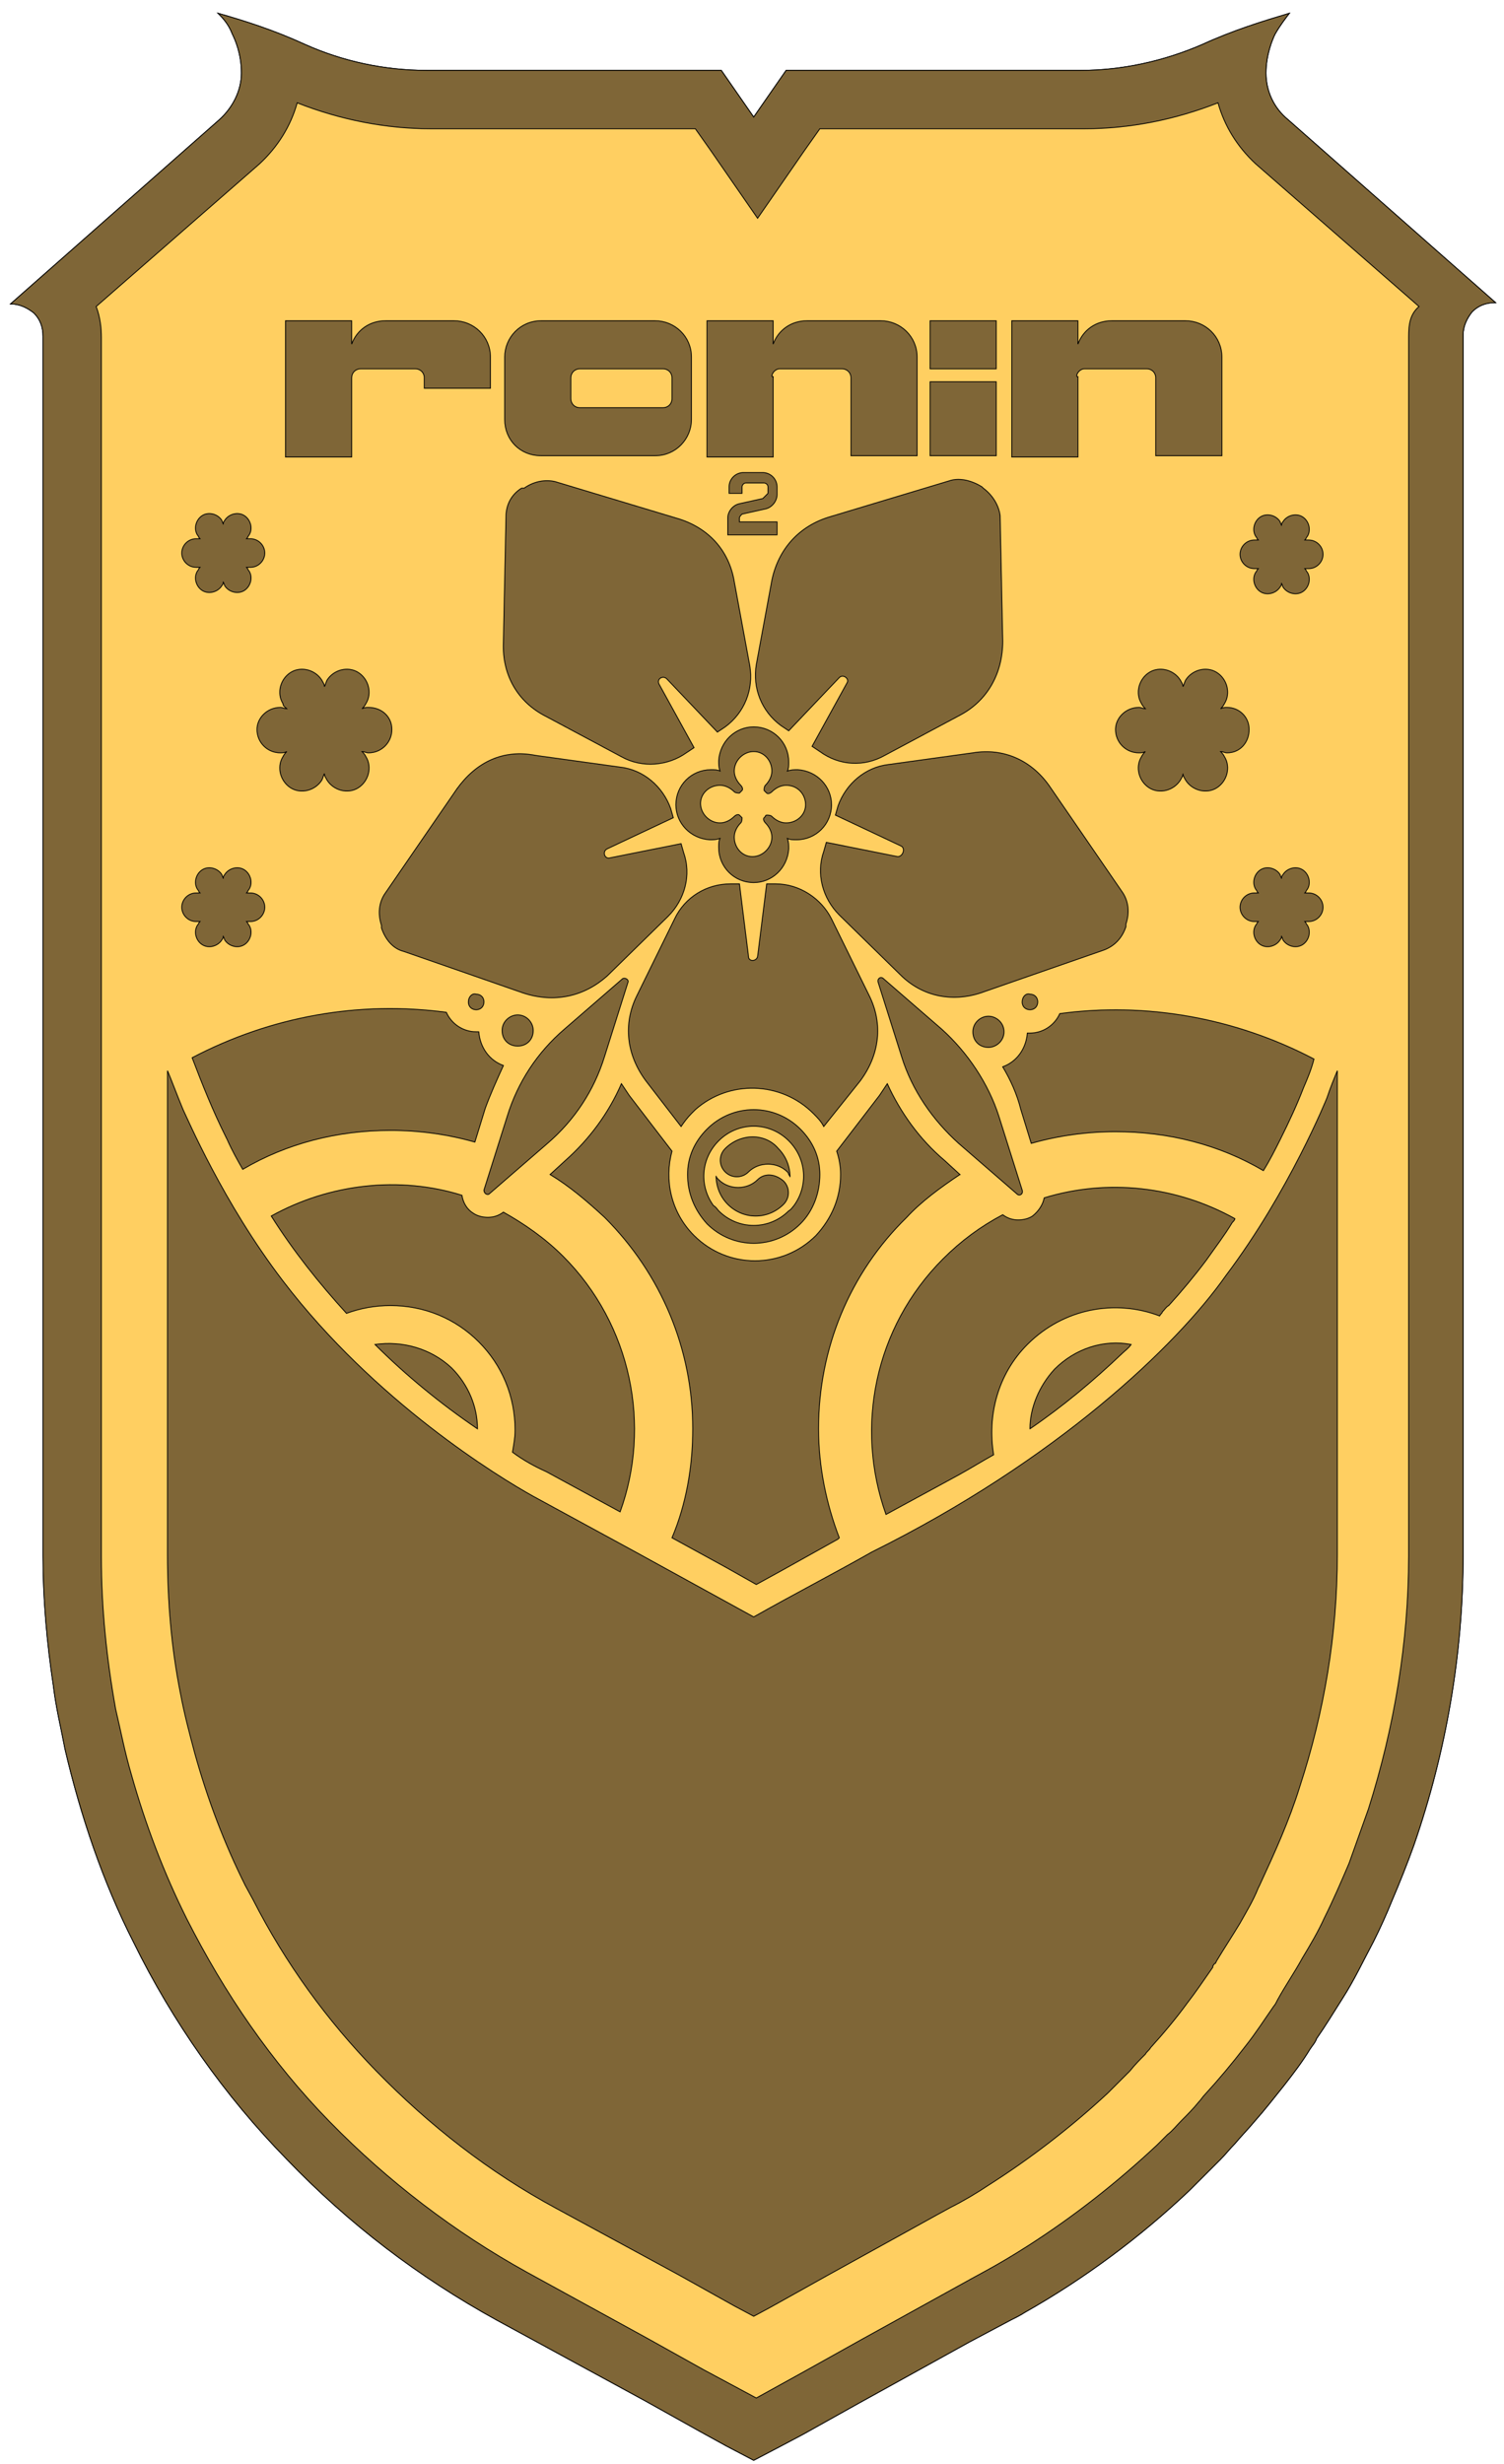 <svg width="1777" height="2910" xmlns="http://www.w3.org/2000/svg" xml:space="preserve" version="1.1">

 <g>
  <title>Layer 1</title>
  <g stroke="null" id="svg_1">
   <path stroke="null" id="svg_2" fill="#FFCF61" d="m1521.828,141.349c-16.855,-13.791 -26.049,-33.711 -26.049,-55.163c0,-21.452 7.662,-39.84 10.726,-45.969c6.129,-10.726 12.259,-18.388 16.855,-24.517c-30.646,9.194 -65.89,19.92 -102.665,36.776c0,0 0,0 0,0c-45.969,19.92 -95.003,30.646 -144.038,30.646c0,0 -251.3,0 -347.835,0l-38.308,55.163l-38.308,-55.163c-96.536,0 -347.835,0 -347.835,0c-50.566,0 -99.6,-10.726 -144.038,-30.646c0,0 0,0 0,0c-36.776,-16.855 -70.486,-27.582 -102.665,-36.776c4.597,4.597 12.259,12.259 16.855,24.517c3.065,6.129 10.726,22.985 10.726,45.969c0,21.452 -10.726,41.372 -26.049,55.163l-246.703,217.589c10.726,0 19.92,4.597 27.582,10.726c7.662,7.662 10.726,16.855 10.726,27.582l0,1440.376c0,50.566 4.597,102.665 12.259,153.231c3.065,26.049 9.194,50.566 13.791,75.083c18.388,78.148 44.437,156.296 81.213,228.315c0,0 0,0 0,0c45.969,93.471 107.262,180.813 180.813,255.897c73.551,76.616 156.296,139.441 248.235,190.007l174.684,95.003l65.89,36.776l30.646,16.855l32.179,16.855c0,0 0,0 0,0c0,0 0,0 0,0l32.179,-16.855l26.049,-13.791l65.89,-36.776l130.247,-72.019l49.034,-26.049c6.129,-3.065 12.259,-6.129 16.855,-9.194c70.486,-39.84 136.376,-88.874 194.604,-144.038c9.194,-9.194 18.388,-18.388 27.582,-27.582c3.065,-3.065 6.129,-6.129 9.194,-9.194c6.129,-6.129 10.726,-12.259 16.855,-18.388c7.662,-9.194 15.323,-16.855 22.985,-26.049c12.259,-13.791 22.985,-27.582 35.243,-42.905c10.726,-13.791 21.452,-27.582 30.646,-42.905c3.065,-4.597 6.129,-7.662 7.662,-12.259c10.726,-15.323 19.92,-30.646 30.646,-47.502c13.791,-21.452 24.517,-44.437 36.776,-67.422c0,0 0,0 0,0c7.662,-15.323 15.323,-32.179 21.452,-47.502c9.194,-21.452 18.388,-44.437 26.049,-65.89c38.308,-110.327 58.228,-226.783 58.228,-343.238l0,-1440.376c0,-10.726 4.597,-19.92 10.726,-27.582c7.662,-7.662 16.855,-10.726 27.582,-10.726l-245.17,-216.056z" class="st1"/>
   <path stroke="null" id="svg_3" fill="#7F6637" d="m1029.955,1833.024l0,0c-45.969,26.049 -93.471,50.566 -139.441,76.616l-139.441,-76.616l-121.053,-65.89c-41.372,-22.985 -186.942,-111.859 -295.737,-254.364c-70.486,-91.939 -113.391,-193.072 -117.988,-202.266c-7.662,-18.388 -13.791,-35.243 -18.388,-45.969l0,571.553c0,55.163 4.597,110.327 15.323,163.958c4.597,24.517 10.726,47.502 16.855,70.486c15.323,55.163 35.243,107.262 59.76,156.296l9.194,16.855l0,0c38.308,75.083 87.342,142.505 145.57,202.266c62.825,64.357 133.311,119.521 212.992,162.425l144.038,78.148l65.89,36.776l22.985,12.259l19.92,-10.726l65.89,-36.776l130.247,-72.019l16.855,-9.194c15.323,-7.662 30.646,-16.855 44.437,-26.049c50.566,-32.179 98.068,-68.954 140.973,-108.794l0,0l0,0c3.065,-3.065 7.662,-7.662 10.726,-10.726l0,0l0,0c4.597,-4.597 10.726,-10.726 15.323,-15.323c6.129,-7.662 12.259,-13.791 18.388,-19.92l0,0l0,0c1.532,-3.065 4.597,-4.597 6.129,-7.662c15.323,-16.855 30.646,-35.243 42.905,-52.099c10.726,-13.791 19.92,-27.582 30.646,-42.905l0,-1.532l0,0c1.532,-1.532 1.532,-3.065 3.065,-3.065l1.532,-3.065c9.194,-15.323 18.388,-29.114 27.582,-44.437c7.662,-13.791 15.323,-26.049 21.452,-41.372l0,0l1.532,-3.065c9.194,-19.92 18.388,-39.84 26.049,-58.228l0,0l0,0c7.662,-18.388 15.323,-38.308 21.452,-58.228c29.114,-88.874 44.437,-180.813 44.437,-274.284l0,-571.553c-3.065,7.662 -7.662,18.388 -12.259,32.179c0,0 -44.437,110.327 -119.521,209.927c-58.228,82.745 -199.201,217.589 -418.322,326.383z" class="st0"/>
   <path stroke="null" id="svg_4" fill="#7F6637" d="m1272.061,444.747c0,-4.597 4.597,-9.194 9.194,-9.194l73.551,0c6.129,0 10.726,4.597 10.726,10.726l0,91.939l78.148,0l0,-116.456c0,-24.517 -19.92,-42.905 -42.905,-42.905l-87.342,0c-18.388,0 -33.711,10.726 -39.84,27.582l0,-27.582l-78.148,0l0,160.893l78.148,0l0,-95.003l-1.532,0z" class="st0"/>
   <path stroke="null" id="svg_5" fill="#7F6637" d="m911.967,444.747c0,-4.597 4.597,-9.194 9.194,-9.194l73.551,0c6.129,0 10.726,4.597 10.726,10.726l0,91.939l78.148,0l0,-116.456c0,-24.517 -19.92,-42.905 -42.905,-42.905l-87.342,0c-18.388,0 -33.711,10.726 -39.84,27.582l0,-27.582l-78.148,0l0,160.893l78.148,0l0,-95.003l-1.532,0z" class="st0"/>
   <path stroke="null" id="svg_6" fill="#7F6637" d="m639.215,538.219l134.844,0c24.517,0 42.905,-19.92 42.905,-42.905l0,-73.551c0,-24.517 -19.92,-42.905 -42.905,-42.905l-134.844,0c-24.517,0 -42.905,19.92 -42.905,42.905l0,73.551c0,24.517 18.388,42.905 42.905,42.905zm35.243,-91.939c0,-6.129 4.597,-10.726 10.726,-10.726l98.068,0c6.129,0 10.726,4.597 10.726,10.726l0,24.517c0,6.129 -4.597,10.726 -10.726,10.726l-98.068,0c-6.129,0 -10.726,-4.597 -10.726,-10.726l0,-24.517z" class="st0"/>
   <path stroke="null" id="svg_7" fill="#7F6637" d="m415.497,446.28c0,-6.129 4.597,-10.726 10.726,-10.726l64.357,0c6.129,0 10.726,4.597 10.726,10.726l0,12.259l78.148,0l0,-36.776c0,-24.517 -19.92,-42.905 -42.905,-42.905l-81.213,0c-18.388,0 -33.711,10.726 -39.84,27.582l0,-27.582l-78.148,0l0,160.893l78.148,0l0,-93.471z" class="st0"/>
   <rect stroke="null" id="svg_8" fill="#7F6637" height="56.696" width="78.148" class="st0" y="378.858" x="1098.909"/>
   <rect stroke="null" id="svg_9" fill="#7F6637" height="87.342" width="78.148" class="st0" y="450.877" x="1098.909"/>
   <path stroke="null" id="svg_10" fill="#7F6637" d="m1521.828,141.349c-16.855,-13.791 -26.049,-33.711 -26.049,-55.163c0,-21.452 7.662,-39.84 10.726,-45.969c6.129,-10.726 12.259,-18.388 16.855,-24.517c-30.646,9.194 -65.89,19.92 -102.665,36.776c0,0 0,0 0,0c-45.969,19.92 -95.003,30.646 -144.038,30.646c0,0 -251.3,0 -347.835,0l-38.308,55.163l-38.308,-55.163c-96.536,0 -347.835,0 -347.835,0c-50.566,0 -99.6,-10.726 -144.038,-30.646c0,0 0,0 0,0c-36.776,-16.855 -70.486,-27.582 -102.665,-36.776c4.597,4.597 12.259,12.259 16.855,24.517c3.065,6.129 10.726,22.985 10.726,45.969c0,21.452 -10.726,41.372 -26.049,55.163l-246.703,217.589c10.726,0 19.92,4.597 27.582,10.726c7.662,7.662 10.726,16.855 10.726,27.582l0,1440.376c0,50.566 4.597,102.665 12.259,153.231c3.065,26.049 9.194,50.566 13.791,75.083c18.388,78.148 44.437,156.296 81.213,228.315c0,0 0,0 0,0c45.969,93.471 107.262,180.813 180.813,255.897c73.551,76.616 156.296,139.441 248.235,190.007l174.684,95.003l65.89,36.776l30.646,16.855l32.179,16.855c0,0 0,0 0,0c0,0 0,0 0,0l32.179,-16.855l26.049,-13.791l65.89,-36.776l130.247,-72.019l49.034,-26.049c6.129,-3.065 12.259,-6.129 16.855,-9.194c70.486,-39.84 136.376,-88.874 194.604,-144.038c9.194,-9.194 18.388,-18.388 27.582,-27.582c3.065,-3.065 6.129,-6.129 9.194,-9.194c6.129,-6.129 10.726,-12.259 16.855,-18.388c7.662,-9.194 15.323,-16.855 22.985,-26.049c12.259,-13.791 22.985,-27.582 35.243,-42.905c10.726,-13.791 21.452,-27.582 30.646,-42.905c3.065,-4.597 6.129,-7.662 7.662,-12.259c10.726,-15.323 19.92,-30.646 30.646,-47.502c13.791,-21.452 24.517,-44.437 36.776,-67.422c0,0 0,0 0,0c7.662,-15.323 15.323,-32.179 21.452,-47.502c9.194,-21.452 18.388,-44.437 26.049,-65.89c38.308,-110.327 58.228,-226.783 58.228,-343.238l0,-1440.376c0,-10.726 4.597,-19.92 10.726,-27.582c7.662,-7.662 16.855,-10.726 27.582,-10.726l-245.17,-216.056zm142.505,255.897l0,1440.376c0,101.133 -16.855,202.266 -47.502,298.801c-7.662,21.452 -15.323,42.905 -22.985,64.357c-9.194,21.452 -18.388,42.905 -29.114,64.357l0,0c-7.662,16.855 -16.855,32.179 -26.049,47.502c-9.194,16.855 -19.92,32.179 -29.114,49.034c-1.532,3.065 -3.065,6.129 -4.597,7.662c-10.726,15.323 -21.452,32.179 -33.711,47.502c-15.323,19.92 -30.646,38.308 -47.502,56.696c-3.065,3.065 -4.597,6.129 -7.662,9.194c-6.129,7.662 -13.791,15.323 -19.92,21.452c-6.129,6.129 -10.726,12.259 -16.855,16.855c-4.597,4.597 -7.662,7.662 -12.259,12.259c-47.502,44.437 -98.068,84.277 -153.231,119.521c-16.855,10.726 -32.179,19.92 -49.034,29.114l-16.855,9.194l-130.247,72.019l-65.89,36.776l-58.228,32.179l0,0l0,0l-62.825,-33.711l-65.89,-36.776l-142.505,-78.148c-85.81,-47.502 -163.958,-107.262 -232.912,-177.748c-68.954,-70.486 -124.117,-151.699 -168.555,-239.041l0,0l0,0l0,0c-27.582,-55.163 -49.034,-111.859 -65.89,-171.619c-7.662,-26.049 -12.259,-50.566 -18.388,-76.616c-10.726,-59.76 -16.855,-119.521 -16.855,-179.281l0,-1440.376c0,-12.259 -1.532,-24.517 -6.129,-36.776l193.072,-168.555c21.452,-19.92 36.776,-44.437 44.437,-72.019c50.566,19.92 104.197,30.646 157.828,30.646l312.592,0l18.388,26.049l55.163,79.68l55.163,-79.68l18.388,-26.049l312.592,0c53.631,0 107.262,-10.726 157.828,-30.646c7.662,27.582 22.985,52.099 44.437,72.019l193.072,168.555c-10.726,9.194 -12.259,21.452 -12.259,35.243z" class="st0"/>
   <path stroke="null" id="svg_11" fill="#7F6637" d="m338.881,837.02c-3.065,0 -4.597,-1.532 -7.662,-1.532c-15.323,0 -27.582,12.259 -27.582,26.049c0,15.323 12.259,27.582 27.582,27.582c3.065,0 4.597,0 7.662,-1.532c-1.532,1.532 -3.065,3.065 -4.597,6.129c-7.662,12.259 -3.065,29.114 9.194,36.776c12.259,7.662 29.114,3.065 36.776,-9.194c1.532,-3.065 1.532,-4.597 3.065,-7.662c0,3.065 1.532,4.597 3.065,7.662c7.662,12.259 24.517,16.855 36.776,9.194c12.259,-7.662 16.855,-24.517 9.194,-36.776c-1.532,-3.065 -3.065,-4.597 -4.597,-6.129c3.065,0 4.597,1.532 7.662,1.532c15.323,0 27.582,-12.259 27.582,-27.582c0,-15.323 -12.259,-26.049 -27.582,-26.049c-3.065,0 -4.597,0 -7.662,1.532c1.532,-1.532 3.065,-3.065 4.597,-6.129c7.662,-12.259 3.065,-29.114 -9.194,-36.776c-12.259,-7.662 -29.114,-3.065 -36.776,9.194c-1.532,3.065 -1.532,4.597 -3.065,7.662c0,-3.065 -1.532,-4.597 -3.065,-7.662c-7.662,-12.259 -24.517,-16.855 -36.776,-9.194c-12.259,7.662 -16.855,24.517 -9.194,36.776c0,3.065 3.065,4.597 4.597,6.129z" class="st0"/>
   <path stroke="null" id="svg_12" fill="#7F6637" d="m231.619,1088.319c1.532,0 3.065,0 4.597,0c-1.532,1.532 -1.532,3.065 -3.065,4.597c-4.597,7.662 -1.532,18.388 6.129,22.985c7.662,4.597 18.388,1.532 22.985,-6.129c1.532,-1.532 1.532,-3.065 1.532,-4.597c0,1.532 1.532,3.065 1.532,4.597c4.597,7.662 15.323,10.726 22.985,6.129c7.662,-4.597 10.726,-15.323 6.129,-22.985c-1.532,-1.532 -1.532,-3.065 -3.065,-4.597c1.532,0 3.065,0 4.597,0c9.194,0 16.855,-7.662 16.855,-16.855c0,-9.194 -7.662,-16.855 -16.855,-16.855c-1.532,0 -3.065,0 -4.597,0c1.532,-1.532 1.532,-3.065 3.065,-4.597c4.597,-7.662 1.532,-18.388 -6.129,-22.985c-7.662,-4.597 -18.388,-1.532 -22.985,6.129c-1.532,1.532 -1.532,3.065 -1.532,4.597c0,-1.532 -1.532,-3.065 -1.532,-4.597c-4.597,-7.662 -15.323,-10.726 -22.985,-6.129c-7.662,4.597 -10.726,15.323 -6.129,22.985c1.532,1.532 1.532,3.065 3.065,4.597c-1.532,0 -3.065,0 -4.597,0c-9.194,0 -16.855,7.662 -16.855,16.855c0,9.194 7.662,16.855 16.855,16.855z" class="st0"/>
   <path stroke="null" id="svg_13" fill="#7F6637" d="m231.619,669.998c1.532,0 3.065,0 4.597,0c-1.532,1.532 -1.532,3.065 -3.065,4.597c-4.597,7.662 -1.532,18.388 6.129,22.985c7.662,4.597 18.388,1.532 22.985,-6.129c1.532,-1.532 1.532,-3.065 1.532,-4.597c0,1.532 1.532,3.065 1.532,4.597c4.597,7.662 15.323,10.726 22.985,6.129c7.662,-4.597 10.726,-15.323 6.129,-22.985c-1.532,-1.532 -1.532,-3.065 -3.065,-4.597c1.532,0 3.065,0 4.597,0c9.194,0 16.855,-7.662 16.855,-16.855c0,-9.194 -7.662,-16.855 -16.855,-16.855c-1.532,0 -3.065,0 -4.597,0c1.532,-1.532 1.532,-3.065 3.065,-4.597c4.597,-7.662 1.532,-18.388 -6.129,-22.985c-7.662,-4.597 -18.388,-1.532 -22.985,6.129c-1.532,1.532 -1.532,3.065 -1.532,4.597c0,-1.532 -1.532,-3.065 -1.532,-4.597c-4.597,-7.662 -15.323,-10.726 -22.985,-6.129s-10.726,15.323 -6.129,22.985c1.532,1.532 1.532,3.065 3.065,4.597c-1.532,0 -3.065,0 -4.597,0c-9.194,0 -16.855,7.662 -16.855,16.855c0,9.194 7.662,16.855 16.855,16.855z" class="st0"/>
   <path stroke="null" id="svg_14" fill="#7F6637" d="m1437.551,794.115c-12.259,-7.662 -29.114,-3.065 -36.776,9.194c-1.532,3.065 -1.532,4.597 -3.065,7.662c0,-3.065 -1.532,-4.597 -3.065,-7.662c-7.662,-12.259 -24.517,-16.855 -36.776,-9.194c-12.259,7.662 -16.855,24.517 -9.194,36.776c1.532,3.065 3.065,4.597 4.597,6.129c-3.065,0 -4.597,-1.532 -7.662,-1.532c-15.323,0 -27.582,12.259 -27.582,26.049c0,15.323 12.259,27.582 27.582,27.582c3.065,0 4.597,0 7.662,-1.532c-1.532,1.532 -3.065,3.065 -4.597,6.129c-7.662,12.259 -3.065,29.114 9.194,36.776c12.259,7.662 29.114,3.065 36.776,-9.194c1.532,-3.065 3.065,-4.597 3.065,-7.662c0,3.065 1.532,4.597 3.065,7.662c7.662,12.259 24.517,16.855 36.776,9.194c12.259,-7.662 16.855,-24.517 9.194,-36.776c-1.532,-3.065 -3.065,-4.597 -4.597,-6.129c3.065,0 4.597,1.532 7.662,1.532c15.323,0 26.049,-12.259 26.049,-27.582c0,-15.323 -12.259,-26.049 -26.049,-26.049c-3.065,0 -4.597,0 -7.662,1.532c1.532,-1.532 3.065,-3.065 4.597,-6.129c7.662,-12.259 3.065,-29.114 -9.194,-36.776z" class="st0"/>
   <path stroke="null" id="svg_15" fill="#7F6637" d="m1465.132,1071.464c0,9.194 7.662,16.855 16.855,16.855c1.532,0 3.065,0 4.597,0c-1.532,1.532 -1.532,3.065 -3.065,4.597c-4.597,7.662 -1.532,18.388 6.129,22.985c7.662,4.597 18.388,1.532 22.985,-6.129c1.532,-1.532 1.532,-3.065 1.532,-4.597c0,1.532 1.532,3.065 1.532,4.597c4.597,7.662 15.323,10.726 22.985,6.129c7.662,-4.597 10.726,-15.323 6.129,-22.985c-1.532,-1.532 -1.532,-3.065 -3.065,-4.597c1.532,0 3.065,0 4.597,0c9.194,0 16.855,-7.662 16.855,-16.855c0,-9.194 -7.662,-16.855 -16.855,-16.855c-1.532,0 -3.065,0 -4.597,0c1.532,-1.532 1.532,-3.065 3.065,-4.597c4.597,-7.662 1.532,-18.388 -6.129,-22.985c-7.662,-4.597 -18.388,-1.532 -22.985,6.129c-1.532,1.532 -1.532,3.065 -1.532,4.597c0,-1.532 -1.532,-3.065 -1.532,-4.597c-4.597,-7.662 -15.323,-10.726 -22.985,-6.129c-7.662,4.597 -10.726,15.323 -6.129,22.985c1.532,1.532 1.532,3.065 3.065,4.597c-1.532,0 -3.065,0 -4.597,0c-9.194,0 -16.855,7.662 -16.855,16.855z" class="st0"/>
   <path stroke="null" id="svg_16" fill="#7F6637" d="m1486.585,637.819c-1.532,0 -3.065,0 -4.597,0c-9.194,0 -16.855,7.662 -16.855,16.855c0,9.194 7.662,16.855 16.855,16.855c1.532,0 3.065,0 4.597,0c-1.532,1.532 -1.532,3.065 -3.065,4.597c-4.597,7.662 -1.532,18.388 6.129,22.985c7.662,4.597 18.388,1.532 22.985,-6.129c1.532,-1.532 1.532,-3.065 1.532,-4.597c0,1.532 1.532,3.065 1.532,4.597c4.597,7.662 15.323,10.726 22.985,6.129c7.662,-4.597 10.726,-15.323 6.129,-22.985c-1.532,-1.532 -1.532,-3.065 -3.065,-4.597c1.532,0 3.065,0 4.597,0c9.194,0 16.855,-7.662 16.855,-16.855c0,-9.194 -7.662,-16.855 -16.855,-16.855c-1.532,0 -3.065,0 -4.597,0c1.532,-1.532 1.532,-3.065 3.065,-4.597c4.597,-7.662 1.532,-18.388 -6.129,-22.985s-18.388,-1.532 -22.985,6.129c-1.532,1.532 -1.532,3.065 -1.532,4.597c0,-1.532 -1.532,-3.065 -1.532,-4.597c-4.597,-7.662 -15.323,-10.726 -22.985,-6.129c-7.662,4.597 -10.726,15.323 -6.129,22.985c1.532,1.532 1.532,3.065 3.065,4.597z" class="st0"/>
   <path stroke="null" id="svg_17" fill="#7F6637" d="m645.344,1738.021l87.342,47.502c36.776,-101.133 13.791,-220.653 -67.422,-301.866c-21.452,-21.452 -45.969,-38.308 -70.486,-52.099c-6.129,4.597 -12.259,6.129 -18.388,6.129c-6.129,0 -12.259,-1.532 -16.855,-4.597c-7.662,-4.597 -12.259,-12.259 -13.791,-21.452c-73.551,-22.985 -156.296,-13.791 -225.25,24.517c26.049,41.372 56.696,79.68 88.874,114.924c16.855,-6.129 33.711,-9.194 52.099,-9.194c39.84,0 76.616,15.323 104.197,42.905c27.582,27.582 42.905,64.357 42.905,104.197c0,9.194 -1.532,16.855 -3.065,26.049c12.259,9.194 26.049,16.855 39.84,22.985z" class="st0"/>
   <path stroke="null" id="svg_18" fill="#7F6637" d="m443.079,1587.854c36.776,36.776 78.148,70.486 121.053,99.6c0,-26.049 -10.726,-52.099 -30.646,-72.019c-24.517,-22.985 -58.228,-32.179 -90.407,-27.582z" class="st0"/>
   <path stroke="null" id="svg_19" fill="#7F6637" d="m286.783,1380.992c52.099,-30.646 111.859,-45.969 174.684,-45.969c33.711,0 67.422,4.597 99.6,13.791l12.259,-39.84c6.129,-16.855 13.791,-33.711 21.452,-50.566c-16.855,-6.129 -27.582,-21.452 -29.114,-39.84c-1.532,0 -3.065,0 -3.065,0c-15.323,0 -29.114,-9.194 -35.243,-22.985c-102.665,-13.791 -206.862,4.597 -300.334,53.631c12.259,32.179 24.517,62.825 39.84,93.471l1.532,3.065l0,0c6.129,13.791 12.259,24.517 18.388,35.243z" class="st0"/>
   <path stroke="null" id="svg_20" fill="#7F6637" d="m1134.152,1387.121l-18.388,-16.855c-29.114,-24.517 -52.099,-56.696 -67.422,-90.407c-3.065,4.597 -6.129,9.194 -9.194,13.791l-50.566,65.89c3.065,9.194 4.597,18.388 4.597,27.582c0,27.582 -10.726,52.099 -29.114,72.019c-39.84,39.84 -104.197,39.84 -144.038,0c-27.582,-27.582 -35.243,-65.89 -26.049,-99.6l-50.566,-65.89c-3.065,-4.597 -6.129,-9.194 -9.194,-13.791c-15.323,35.243 -38.308,65.89 -65.89,90.407l-18.388,16.855c22.985,13.791 44.437,32.179 64.357,50.566c67.422,67.422 104.197,156.296 104.197,249.767c0,44.437 -7.662,88.874 -24.517,128.714l64.357,35.243l35.243,19.92l30.646,-16.855l65.89,-36.776l1.532,-1.532c-15.323,-39.84 -24.517,-84.277 -24.517,-128.714c0,-95.003 36.776,-183.878 104.197,-249.767c16.855,-18.388 39.84,-35.243 62.825,-50.566z" class="st0"/>
   <path stroke="null" id="svg_21" fill="#7F6637" d="m1512.634,1345.748l0,0l0,0c10.726,-21.452 19.92,-41.372 27.582,-61.293c4.597,-10.726 9.194,-21.452 12.259,-33.711c-93.471,-49.034 -199.201,-67.422 -300.334,-53.631c-6.129,13.791 -19.92,22.985 -35.243,22.985c-1.532,0 -3.065,0 -3.065,0c-1.532,18.388 -12.259,33.711 -29.114,39.84c9.194,15.323 16.855,32.179 21.452,50.566l12.259,39.84c32.179,-9.194 65.89,-13.791 99.6,-13.791l0,0c62.825,0 122.585,15.323 174.684,45.969c7.662,-12.259 13.791,-24.517 19.92,-36.776z" class="st0"/>
   <path stroke="null" id="svg_22" fill="#7F6637" d="m1373.193,1549.546l0,0l0,0c3.065,-3.065 4.597,-6.129 7.662,-7.662c15.323,-16.855 30.646,-35.243 44.437,-53.631c10.726,-15.323 21.452,-29.114 30.646,-44.437l0,0l0,0c1.532,-1.532 3.065,-3.065 3.065,-4.597c-68.954,-38.308 -150.167,-47.502 -225.25,-24.517l0,0c-1.532,7.662 -6.129,15.323 -13.791,21.452c-4.597,3.065 -10.726,4.597 -16.855,4.597c-6.129,0 -12.259,-1.532 -18.388,-6.129c-26.049,13.791 -49.034,30.646 -70.486,52.099c-81.213,81.213 -104.197,199.201 -67.422,301.866l70.486,-38.308l16.855,-9.194c13.791,-7.662 26.049,-15.323 39.84,-22.985c-7.662,-45.969 4.597,-95.003 39.84,-130.247c42.905,-42.905 104.197,-53.631 156.296,-33.711c1.532,-3.065 3.065,-3.065 3.065,-4.597z" class="st0"/>
   <path stroke="null" id="svg_23" fill="#7F6637" d="m1216.897,1687.454c38.308,-26.049 75.083,-56.696 108.794,-88.874c3.065,-3.065 7.662,-6.129 10.726,-10.726c-32.179,-6.129 -65.89,4.597 -90.407,29.114c-18.388,19.92 -29.114,45.969 -29.114,70.486z" class="st0"/>
   <path stroke="null" id="svg_24" fill="#7F6637" d="m895.111,1393.25c-12.259,12.259 -33.711,12.259 -45.969,0c0,0 -1.532,-1.532 -1.532,-1.532c0,0 0,0 0,0c0,0 -1.532,-1.532 -1.532,-3.065c0,0 0,0 0,0c0,0 0,0 0,0c0,12.259 4.597,24.517 13.791,33.711c18.388,18.388 47.502,18.388 65.89,0c7.662,-7.662 7.662,-19.92 0,-27.582c-10.726,-9.194 -22.985,-9.194 -30.646,-1.532z" class="st0"/>
   <path stroke="null" id="svg_25" fill="#7F6637" d="m856.804,1356.474c-7.662,7.662 -7.662,19.92 0,27.582c7.662,7.662 19.92,7.662 27.582,0c12.259,-12.259 33.711,-12.259 45.969,0c0,0 1.532,1.532 1.532,3.065l0,0c0,0 1.532,1.532 1.532,3.065c0,0 0,0 0,0c0,0 0,0 0,0c0,-12.259 -4.597,-24.517 -13.791,-33.711c-15.323,-18.388 -44.437,-18.388 -62.825,0z" class="st0"/>
   <path stroke="null" id="svg_26" fill="#7F6637" d="m835.351,1333.49c-15.323,15.323 -22.985,33.711 -22.985,53.631c0,21.452 7.662,41.372 22.985,58.228c15.323,15.323 35.243,22.985 55.163,22.985c19.92,0 39.84,-7.662 55.163,-22.985c15.323,-15.323 22.985,-36.776 22.985,-58.228c0,-19.92 -7.662,-38.308 -22.985,-53.631c-30.646,-30.646 -79.68,-30.646 -110.327,0zm102.665,90.407c-1.532,1.532 -3.065,4.597 -6.129,6.129c-22.985,22.985 -59.76,22.985 -82.745,0c-1.532,-1.532 -3.065,-4.597 -6.129,-6.129c-16.855,-22.985 -15.323,-55.163 6.129,-76.616c22.985,-22.985 59.76,-22.985 82.745,0c21.452,21.452 22.985,53.631 6.129,76.616z" class="st0"/>
   <path stroke="null" id="svg_27" fill="#7F6637" d="m1016.164,1276.794c22.985,-30.646 27.582,-67.422 10.726,-101.133l-44.437,-90.407c-12.259,-24.517 -38.308,-41.372 -65.89,-41.372l-10.726,0l-10.726,85.81c-1.532,6.129 -10.726,6.129 -10.726,0l-10.726,-85.81l-10.726,0c-27.582,0 -53.631,15.323 -65.89,41.372l-44.437,90.407c-16.855,33.711 -12.259,70.486 10.726,101.133l41.372,53.631c3.065,-4.597 7.662,-10.726 12.259,-15.323c1.532,-1.532 3.065,-3.065 4.597,-4.597l0,0l0,0c39.84,-35.243 101.133,-33.711 139.441,4.597l0,0c4.597,4.597 9.194,9.194 12.259,15.323l42.905,-53.631z" class="st0"/>
   <path stroke="null" id="svg_28" fill="#7F6637" d="m539.614,932.023l-84.277,122.585c-7.662,10.726 -9.194,24.517 -4.597,38.308c0,0 0,0 0,1.532c0,0 0,0 0,1.532c4.597,13.791 13.791,24.517 26.049,27.582l140.973,49.034c36.776,12.259 72.019,4.597 99.6,-19.92l72.019,-70.486c19.92,-19.92 27.582,-49.034 18.388,-75.083l-3.065,-10.726l-84.277,16.855c-6.129,1.532 -9.194,-7.662 -3.065,-10.726l78.148,-36.776l-3.065,-10.726c-9.194,-26.049 -32.179,-45.969 -59.76,-49.034l-99.6,-13.791c-38.308,-7.662 -70.486,7.662 -93.471,39.84z" class="st0"/>
   <path stroke="null" id="svg_29" fill="#7F6637" d="m798.576,611.77l-142.505,-42.905c-12.259,-3.065 -26.049,0 -36.776,7.662c0,0 0,0 -1.532,0c0,0 0,0 -1.532,0c-12.259,7.662 -18.388,19.92 -18.388,33.711l-3.065,148.635c-1.532,38.308 16.855,70.486 50.566,87.342l88.874,47.502c24.517,13.791 55.163,10.726 76.616,-4.597l9.194,-6.129l-41.372,-75.083c-3.065,-6.129 4.597,-10.726 9.194,-6.129l59.76,62.825l9.194,-6.129c22.985,-16.855 33.711,-44.437 29.114,-72.019l-18.388,-99.6c-6.129,-36.776 -30.646,-64.357 -68.954,-75.083z" class="st0"/>
   <path stroke="null" id="svg_30" fill="#7F6637" d="m1161.734,576.526c0,0 0,0 0,0c-1.532,-1.532 -1.532,-1.532 -1.532,-1.532c-12.259,-7.662 -26.049,-10.726 -36.776,-7.662l-142.505,42.905c-36.776,10.726 -61.293,38.308 -68.954,75.083l-18.388,99.6c-4.597,27.582 6.129,55.163 29.114,72.019l9.194,6.129l59.76,-62.825c4.597,-4.597 12.259,1.532 9.194,6.129l-41.372,75.083l9.194,6.129c22.985,16.855 52.099,18.388 76.616,4.597l88.874,-47.502c32.179,-16.855 50.566,-49.034 50.566,-87.342l-3.065,-148.635c-1.532,-10.726 -7.662,-22.985 -19.92,-32.179z" class="st0"/>
   <path stroke="null" id="svg_31" fill="#7F6637" d="m1060.601,1011.704l-84.277,-16.855l-3.065,10.726c-9.194,26.049 -1.532,55.163 18.388,75.083l72.019,70.486c26.049,26.049 62.825,33.711 99.6,19.92l140.973,-49.034c12.259,-4.597 21.452,-13.791 26.049,-27.582c0,0 0,0 0,-1.532c0,0 0,0 0,-1.532c4.597,-13.791 3.065,-27.582 -4.597,-38.308l-84.277,-122.585c-21.452,-32.179 -55.163,-47.502 -91.939,-41.372l-99.6,13.791c-27.582,3.065 -50.566,22.985 -59.76,49.034l-3.065,10.726l78.148,36.776c4.597,3.065 1.532,12.259 -4.597,12.259z" class="st0"/>
   <path stroke="null" id="svg_32" fill="#7F6637" d="m577.922,1410.105l68.954,-59.76c32.179,-27.582 55.163,-62.825 67.422,-102.665l27.582,-87.342c1.532,-3.065 -3.065,-6.129 -6.129,-4.597l-68.954,59.76c-32.179,27.582 -55.163,62.825 -67.422,102.665l-27.582,87.342c0,4.597 4.597,6.129 6.129,4.597z" class="st0"/>
   <path stroke="null" id="svg_33" fill="#7F6637" d="m1112.7,1215.502l-68.954,-59.76c-3.065,-3.065 -7.662,0 -6.129,4.597l27.582,87.342c12.259,39.84 36.776,75.083 67.422,102.665l68.954,59.76c3.065,3.065 7.662,0 6.129,-4.597l-27.582,-87.342c-12.259,-38.308 -36.776,-75.083 -67.422,-102.665z" class="st0"/>
   <path stroke="null" id="svg_34" fill="#7F6637" d="m890.514,858.472c-21.452,0 -39.84,16.855 -41.372,39.84c0,4.597 0,7.662 1.532,12.259c-3.065,-1.532 -6.129,-1.532 -10.726,-1.532c-22.985,0 -41.372,18.388 -41.372,41.372c0,21.452 16.855,39.84 39.84,41.372c4.597,0 7.662,0 12.259,-1.532c-1.532,3.065 -1.532,6.129 -1.532,10.726c0,22.985 18.388,41.372 41.372,41.372c21.452,0 39.84,-16.855 41.372,-39.84c0,-4.597 0,-7.662 -1.532,-12.259c3.065,1.532 6.129,1.532 10.726,1.532c22.985,0 41.372,-18.388 41.372,-41.372c0,-21.452 -16.855,-39.84 -39.84,-41.372c-4.597,0 -7.662,0 -12.259,1.532c1.532,-3.065 1.532,-6.129 1.532,-10.726c0,-22.985 -18.388,-41.372 -41.372,-41.372zm61.293,91.939c0,12.259 -10.726,21.452 -22.985,21.452c-6.129,0 -12.259,-3.065 -16.855,-7.662c-1.532,-1.532 -4.597,-1.532 -6.129,-1.532c0,0 -1.532,0 -1.532,1.532c0,0 -1.532,1.532 -1.532,1.532c-1.532,1.532 0,4.597 1.532,6.129c4.597,4.597 7.662,10.726 7.662,16.855c0,12.259 -10.726,22.985 -22.985,22.985c-12.259,0 -21.452,-10.726 -21.452,-22.985c0,-6.129 3.065,-12.259 7.662,-16.855c1.532,-1.532 1.532,-4.597 1.532,-6.129c0,0 -1.532,-1.532 -1.532,-1.532c0,0 -1.532,-1.532 -1.532,-1.532c-1.532,-1.532 -4.597,0 -6.129,1.532c-4.597,4.597 -10.726,7.662 -16.855,7.662c-12.259,0 -22.985,-10.726 -22.985,-22.985c0,-12.259 10.726,-21.452 22.985,-21.452c6.129,0 12.259,3.065 16.855,7.662c1.532,1.532 4.597,1.532 6.129,1.532l0,0c0,0 1.532,-1.532 1.532,-1.532c0,0 1.532,-1.532 1.532,-1.532c1.532,-1.532 0,-4.597 -1.532,-6.129c-4.597,-4.597 -7.662,-10.726 -7.662,-16.855c0,-12.259 10.726,-22.985 22.985,-22.985c12.259,0 21.452,10.726 21.452,22.985c0,6.129 -3.065,12.259 -7.662,16.855c-1.532,1.532 -1.532,4.597 -1.532,6.129c0,0 1.532,1.532 1.532,1.532c0,0 1.532,1.532 1.532,1.532c1.532,1.532 4.597,0 6.129,-1.532c4.597,-4.597 10.726,-7.662 16.855,-7.662c13.791,0 22.985,10.726 22.985,22.985z" class="st0"/>
   <path stroke="null" id="svg_35" fill="#7F6637" d="m1167.863,1200.178c-9.194,0 -18.388,7.662 -18.388,18.388s7.662,18.388 18.388,18.388c9.194,0 18.388,-7.662 18.388,-18.388s-9.194,-18.388 -18.388,-18.388z" class="st0"/>
   <path stroke="null" id="svg_36" fill="#7F6637" d="m1207.704,1183.323c0,6.129 4.597,9.194 9.194,9.194c6.129,0 9.194,-4.597 9.194,-9.194c0,-6.129 -4.597,-9.194 -9.194,-9.194c-4.597,-1.532 -9.194,3.065 -9.194,9.194z" class="st0"/>
   <path stroke="null" id="svg_37" fill="#7F6637" d="m630.021,1217.034c0,-9.194 -7.662,-18.388 -18.388,-18.388c-9.194,0 -18.388,7.662 -18.388,18.388s7.662,18.388 18.388,18.388c10.726,0 18.388,-7.662 18.388,-18.388z" class="st0"/>
   <path stroke="null" id="svg_38" fill="#7F6637" d="m553.405,1183.323c0,6.129 4.597,9.194 9.194,9.194c6.129,0 9.194,-4.597 9.194,-9.194c0,-6.129 -4.597,-9.194 -9.194,-9.194c-4.597,-1.532 -9.194,3.065 -9.194,9.194z" class="st0"/>
   <path stroke="null" id="svg_39" fill="#7F6637" d="m901.241,588.785l-27.582,6.129c-7.662,1.532 -13.791,9.194 -13.791,16.855l0,19.92l58.228,0l0,-15.323l-44.437,0l0,-4.597c0,-1.532 1.532,-3.065 3.065,-4.597l27.582,-6.129c7.662,-1.532 13.791,-9.194 13.791,-16.855l0,-9.194c0,-9.194 -7.662,-16.855 -16.855,-16.855l-22.985,0c-9.194,0 -16.855,7.662 -16.855,16.855l0,7.662l15.323,0l0,-7.662c0,-1.532 1.532,-4.597 4.597,-4.597l21.452,0c1.532,0 4.597,1.532 4.597,4.597l0,7.662c-3.065,3.065 -4.597,4.597 -6.129,6.129z" class="st0"/>
  </g>
 </g>
</svg>